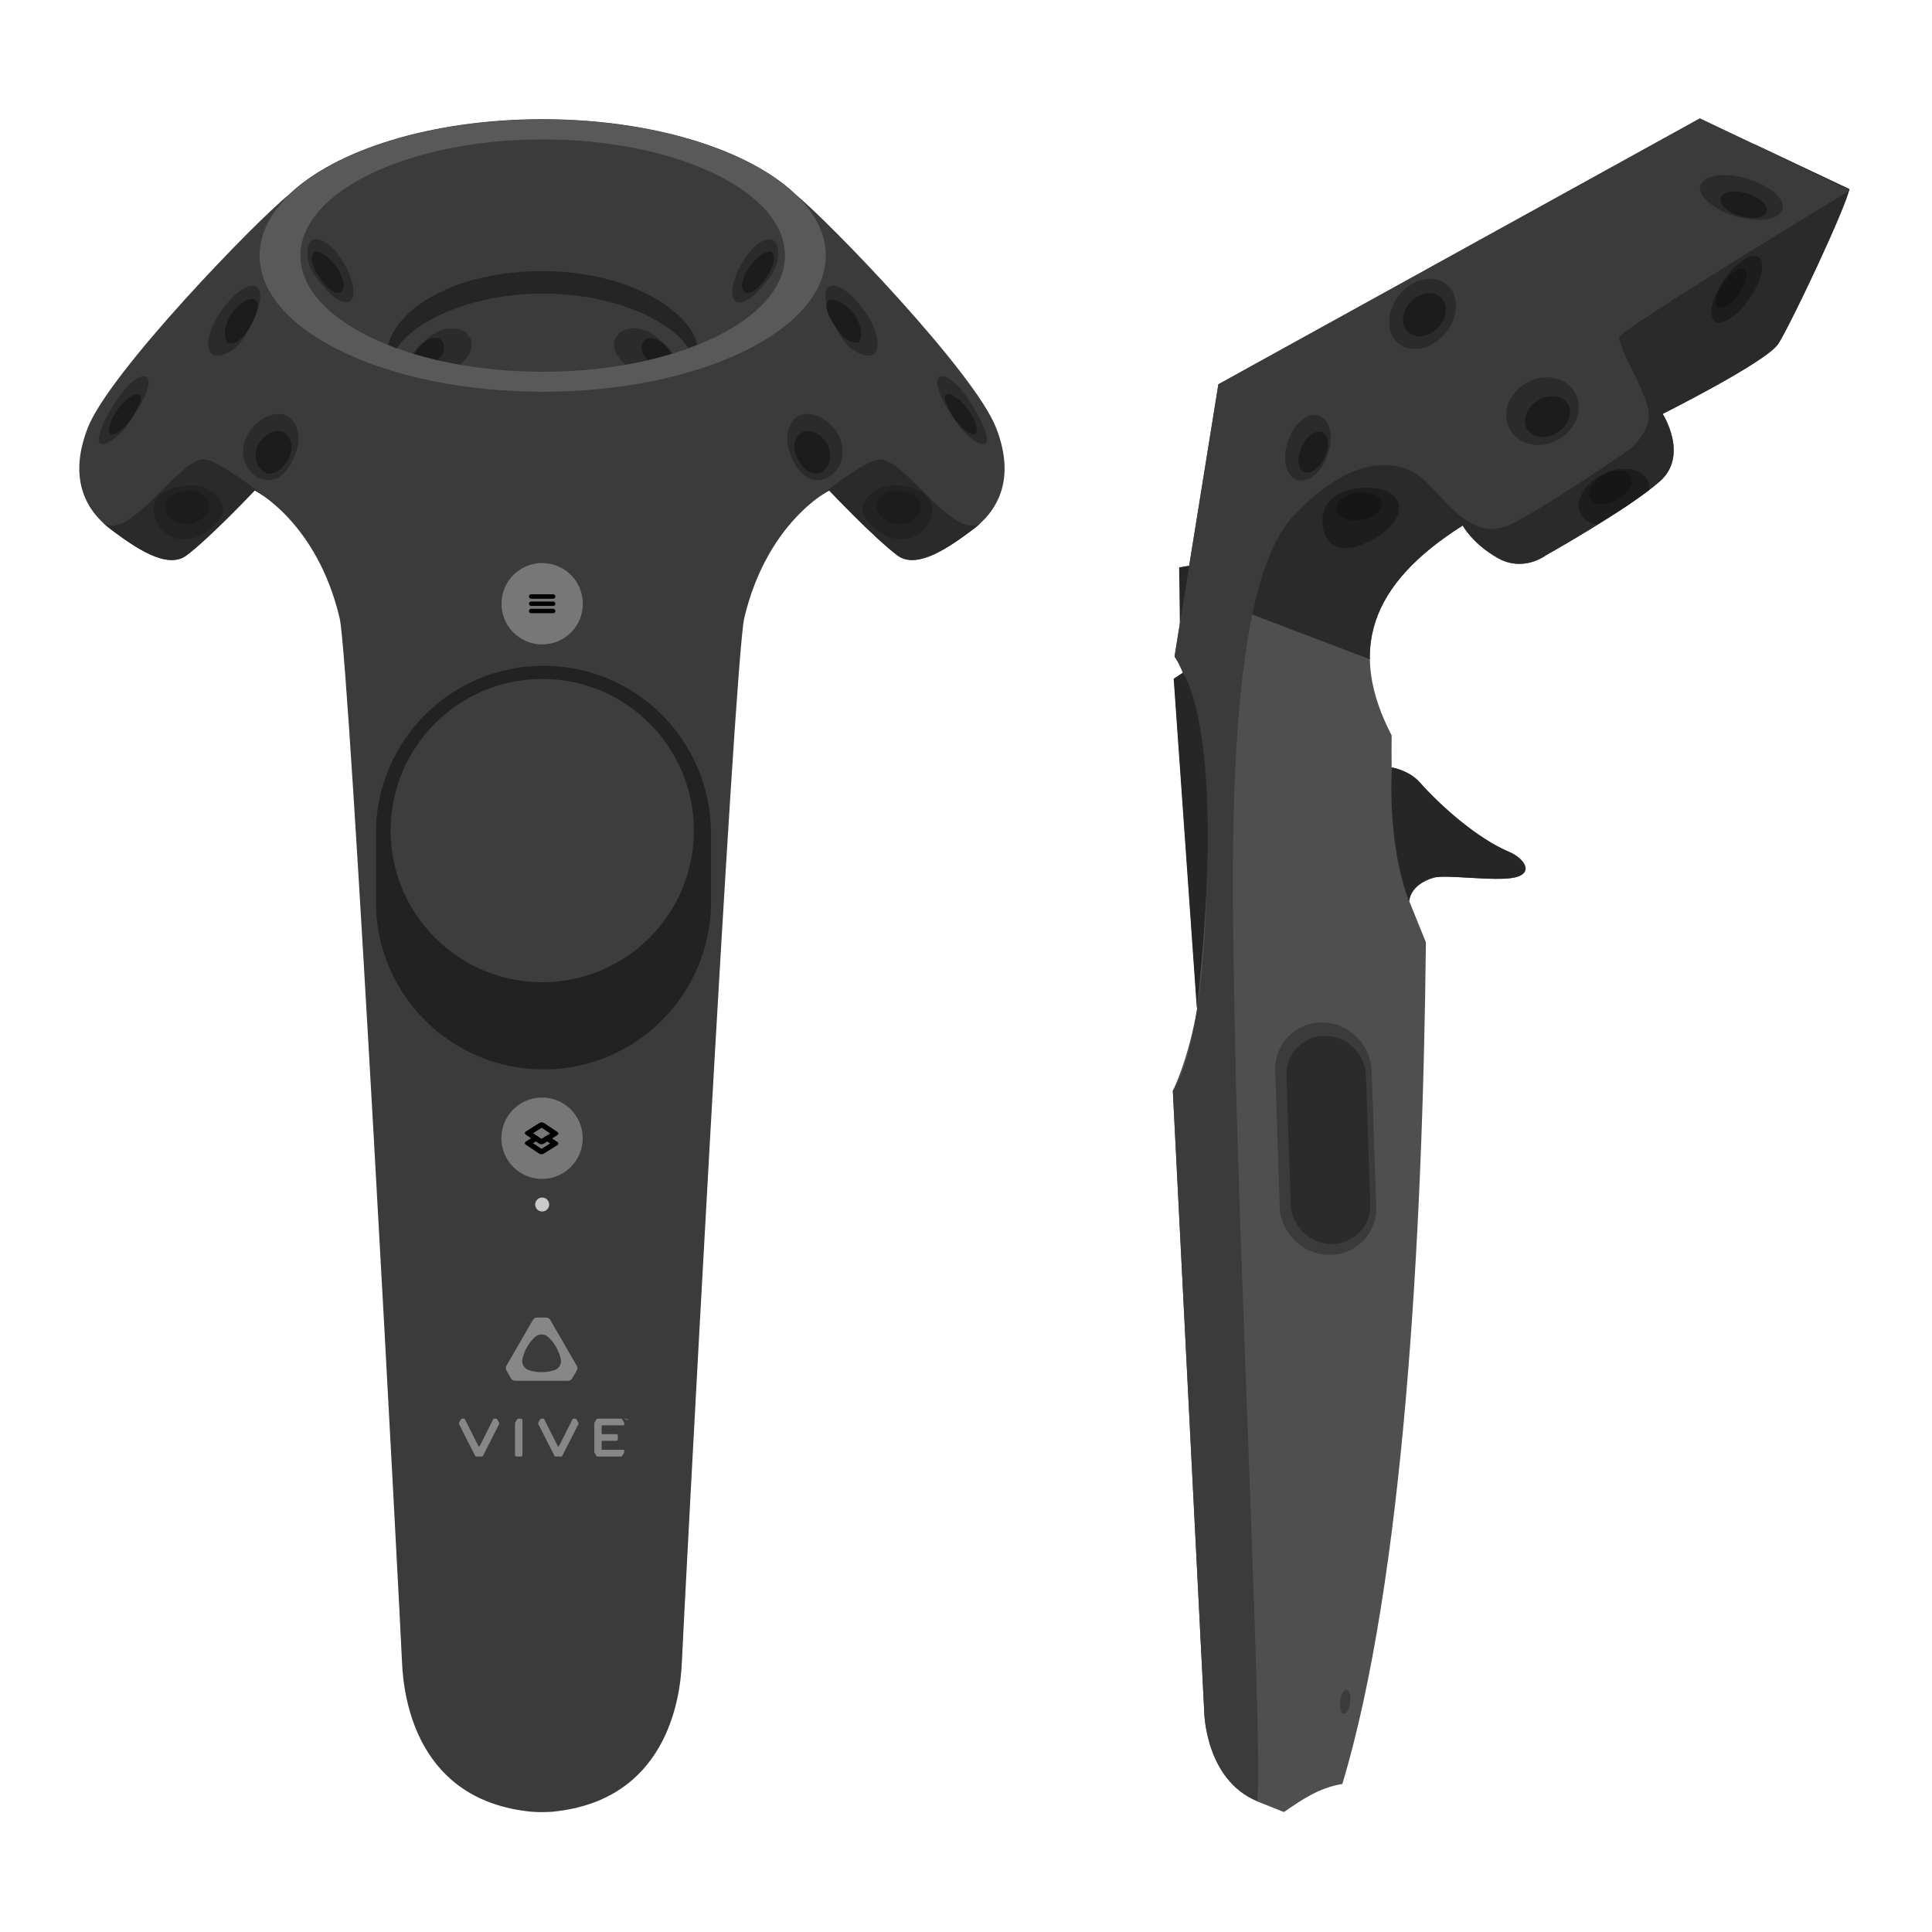 <?xml version="1.0" encoding="UTF-8" standalone="no"?>
<!DOCTYPE svg PUBLIC "-//W3C//DTD SVG 1.1//EN" "http://www.w3.org/Graphics/SVG/1.1/DTD/svg11.dtd">
<svg width="100%" height="100%" viewBox="0 0 800 800" version="1.1" xmlns="http://www.w3.org/2000/svg" xmlns:xlink="http://www.w3.org/1999/xlink" xml:space="preserve" xmlns:serif="http://www.serif.com/" style="fill-rule:evenodd;clip-rule:evenodd;stroke-linecap:round;stroke-linejoin:round;stroke-miterlimit:1.5;">
    <g id="BlackSolid" transform="matrix(1.194,0,0,1.194,17.91,36.962)">
        <g id="FrontView" transform="matrix(1.042,0,0,1.042,-810.191,-21.617)">
            <path d="M859.159,55.943C874.558,40.992 906.617,30.702 943.634,30.702C980.539,30.702 1012.51,40.929 1027.97,55.807C1038.76,64.466 1087.52,115.003 1094.68,133.455C1101.59,151.242 1094.48,161.619 1086.96,167.242C1079.26,173.005 1068.34,180.812 1061.77,175.858C1053.89,169.921 1039.1,154.264 1039.1,154.264C1039.1,154.264 1018.39,164.763 1010.84,196.786C1007.49,210.978 990.627,530.955 990.077,544.285C989.558,556.884 984.778,590.383 946.949,594.023C944.659,594.173 942.368,594.205 940.07,594.023C902.241,590.383 897.461,556.884 896.942,544.285C896.392,530.955 879.525,210.978 876.18,196.786C868.632,164.763 847.916,154.264 847.916,154.264C847.916,154.264 833.125,169.921 825.249,175.858C818.678,180.812 807.762,173.005 800.056,167.242C792.537,161.619 785.432,151.242 792.337,133.455C799.511,114.977 848.451,64.497 859.153,55.943L859.159,55.943Z" style="fill:rgb(59,59,59);"/>
            <clipPath id="_clip1">
                <path d="M859.159,55.943C874.558,40.992 906.617,30.702 943.634,30.702C980.539,30.702 1012.51,40.929 1027.97,55.807C1038.76,64.466 1087.52,115.003 1094.68,133.455C1101.59,151.242 1094.48,161.619 1086.96,167.242C1079.26,173.005 1068.34,180.812 1061.77,175.858C1053.89,169.921 1039.1,154.264 1039.1,154.264C1039.1,154.264 1018.39,164.763 1010.84,196.786C1007.49,210.978 990.627,530.955 990.077,544.285C989.558,556.884 984.778,590.383 946.949,594.023C944.659,594.173 942.368,594.205 940.07,594.023C902.241,590.383 897.461,556.884 896.942,544.285C896.392,530.955 879.525,210.978 876.18,196.786C868.632,164.763 847.916,154.264 847.916,154.264C847.916,154.264 833.125,169.921 825.249,175.858C818.678,180.812 807.762,173.005 800.056,167.242C792.537,161.619 785.432,151.242 792.337,133.455C799.511,114.977 848.451,64.497 859.153,55.943L859.159,55.943Z"/>
            </clipPath>
            <g clip-path="url(#_clip1)">
                <g transform="matrix(-0.442,0,0,0.442,1142.02,29.288)">
                    <path d="M118.638,307.197C97.78,369.324 180.303,355.752 180.303,355.752L242.245,288.981C242.245,288.981 204.255,257.978 193.373,259.384C173.672,261.929 138.88,320.818 118.638,307.197Z" style="fill:rgb(42,42,42);"/>
                </g>
                <g transform="matrix(0.442,0,0,0.442,745.001,29.288)">
                    <path d="M242.245,288.981C242.245,288.981 204.255,257.978 193.373,259.384C173.672,261.929 138.88,320.818 118.638,307.197C98.396,293.576 138.815,365.936 138.815,365.936C138.815,365.936 221.483,356.869 227.675,353.586C233.866,350.302 242.245,288.981 242.245,288.981Z" style="fill:rgb(42,42,42);"/>
                </g>
            </g>
            <g transform="matrix(0.409,-0.232,0.148,0.206,789.297,88.654)">
                <path d="M168.379,286.47C172.479,283.124 177.875,280.328 184.742,278.454C198.949,274.576 206.734,288.04 207.722,298.975C209.128,314.547 202.335,326.307 190.878,330.343C187.356,331.585 148.882,302.384 168.379,286.47Z" style="fill:rgb(43,43,43);"/>
            </g>
            <g transform="matrix(-0.409,-0.232,-0.148,0.206,1098.32,88.654)">
                <path d="M168.379,286.47C172.479,283.124 177.875,280.328 184.742,278.454C198.949,274.576 206.734,288.04 207.722,298.975C209.128,314.547 202.335,326.307 190.878,330.343C187.356,331.585 148.882,302.384 168.379,286.47Z" style="fill:rgb(43,43,43);"/>
            </g>
            <g transform="matrix(-0.247,-0.16,-0.169,0.115,1076.59,102.461)">
                <path d="M159.576,293.486C166.116,287.628 184.968,276.078 195.101,281.847C207.71,289.024 193.653,317.954 176.065,319.811C167.545,320.711 151.285,300.915 159.576,293.486Z" style="fill:rgb(28,28,28);"/>
            </g>
            <g transform="matrix(0.247,-0.16,0.169,0.115,811.025,102.461)">
                <path d="M159.576,293.486C166.116,287.628 184.968,276.078 195.101,281.847C207.71,289.024 193.653,317.954 176.065,319.811C167.545,320.711 151.285,300.915 159.576,293.486Z" style="fill:rgb(28,28,28);"/>
            </g>
            <g transform="matrix(1.131,0,0,1.131,-57.893,-651.073)">
                <path d="M885.636,602.884C931.615,602.884 968.944,620.836 968.944,642.948C968.944,665.06 931.615,683.012 885.636,683.012C839.657,683.012 802.328,665.06 802.328,642.948C802.328,620.836 839.657,602.884 885.636,602.884ZM885.636,608.762C924.984,608.762 956.929,624.08 956.929,642.948C956.929,661.815 924.984,677.133 885.636,677.133C846.289,677.133 814.343,661.815 814.343,642.948C814.343,624.08 846.289,608.762 885.636,608.762Z" style="fill:rgb(89,89,89);"/>
            </g>
            <g transform="matrix(0.442,0,0,0.442,745.001,29.288)">
                <g>
                    <path d="M183.354,278.85C197.668,278.022 208.852,287.893 209.058,296.956C209.238,304.928 193.497,321.397 176.947,319.409C155.001,316.773 142.661,281.201 183.354,278.85Z" style="fill:rgb(34,34,34);"/>
                    <g transform="matrix(0.685,0,0,0.685,57.242,91.628)">
                        <path d="M183.262,279.391C197.565,278.396 206.229,288.068 206.434,297.131C206.615,305.102 194.028,317.775 177.478,315.788C155.532,313.152 145.155,282.042 183.262,279.391Z" style="fill:rgb(28,28,28);"/>
                    </g>
                </g>
                <g transform="matrix(0.246,-0.969,-0.969,-0.246,490.179,500.827)">
                    <path d="M185.186,279.98C199.5,279.152 209.879,288.404 208.782,297.796C207.519,308.603 193.497,321.397 176.947,319.409C155.001,316.773 144.493,282.331 185.186,279.98Z" style="fill:rgb(43,43,43);"/>
                    <g transform="matrix(0.678,-0.102,0.102,0.678,25.804,113.541)">
                        <path d="M183.262,279.391C197.565,278.396 206.229,288.068 206.434,297.131C206.615,305.102 194.028,317.775 177.478,315.788C155.532,313.152 145.155,282.042 183.262,279.391Z" style="fill:rgb(28,28,28);"/>
                    </g>
                </g>
                <g transform="matrix(-0.731,0.938,-0.359,-0.28,375.632,134.387)">
                    <path d="M185.186,279.98C199.465,277.217 209.879,288.404 208.782,297.796C207.519,308.603 193.5,317.59 176.947,319.409C154.82,321.84 144.894,287.775 185.186,279.98Z" style="fill:rgb(43,43,43);"/>
                    <g transform="matrix(0.629,-0.095,0.109,0.725,37.857,96.15)">
                        <path d="M183.262,279.391C197.565,278.396 206.229,288.068 206.434,297.131C206.615,305.102 194.028,317.775 177.478,315.788C155.532,313.152 145.155,282.042 183.262,279.391Z" style="fill:rgb(28,28,28);"/>
                    </g>
                </g>
                <g transform="matrix(1,0,0,1,-9.503,10.821)">
                    <g transform="matrix(-0.731,0.938,-0.493,-0.384,508.498,88.405)">
                        <path d="M185.054,279.121C199.26,275.243 208.819,289.584 207.722,298.975C206.459,309.782 195.641,321.355 176.493,320.299C152.114,318.954 145.532,289.909 185.054,279.121Z" style="fill:rgb(43,43,43);"/>
                    </g>
                    <g transform="matrix(-0.38,0.646,-0.477,-0.104,443.059,56.889)">
                        <path d="M183.262,279.391C201.505,277.829 208.796,285.659 209.001,294.721C209.182,302.693 194.028,317.775 177.478,315.788C155.532,313.152 145.048,282.663 183.262,279.391Z" style="fill:rgb(28,28,28);"/>
                    </g>
                </g>
                <g transform="matrix(1,0,0,1,7.341,3.502)">
                    <g transform="matrix(-0.499,-0.94,0.475,-0.322,231.125,382.106)">
                        <path d="M185.054,279.121C199.26,275.243 208.819,289.584 207.722,298.975C206.459,309.782 195.641,321.355 176.493,320.299C152.114,318.954 145.532,289.909 185.054,279.121Z" style="fill:rgb(43,43,43);"/>
                    </g>
                    <g transform="matrix(-0.347,-0.569,0.271,-0.374,262.316,329.419)">
                        <path d="M183.705,281.445C201.949,279.883 208.796,285.659 209.001,294.721C209.182,302.693 193.529,314.387 175.941,316.244C142.8,319.743 145.492,284.717 183.705,281.445Z" style="fill:rgb(28,28,28);"/>
                    </g>
                </g>
                <g transform="matrix(-1,0,0,1,899.622,0)">
                    <path d="M183.354,278.85C197.668,278.022 208.852,287.893 209.058,296.956C209.238,304.928 193.497,321.397 176.947,319.409C155.001,316.773 142.661,281.201 183.354,278.85Z" style="fill:rgb(34,34,34);"/>
                    <g transform="matrix(0.685,0,0,0.685,57.242,91.628)">
                        <path d="M183.262,279.391C197.565,278.396 206.229,288.068 206.434,297.131C206.615,305.102 194.028,317.775 177.478,315.788C155.532,313.152 145.155,282.042 183.262,279.391Z" style="fill:rgb(28,28,28);"/>
                    </g>
                </g>
                <g transform="matrix(-0.246,-0.969,0.969,-0.246,409.443,500.827)">
                    <path d="M185.186,279.98C199.5,279.152 209.879,288.404 208.782,297.796C207.519,308.603 193.497,321.397 176.947,319.409C155.001,316.773 144.493,282.331 185.186,279.98Z" style="fill:rgb(43,43,43);"/>
                    <g transform="matrix(0.678,-0.102,0.102,0.678,25.804,113.541)">
                        <path d="M183.262,279.391C197.565,278.396 206.229,288.068 206.434,297.131C206.615,305.102 194.028,317.775 177.478,315.788C155.532,313.152 145.155,282.042 183.262,279.391Z" style="fill:rgb(28,28,28);"/>
                    </g>
                </g>
                <g transform="matrix(0.731,0.938,0.359,-0.28,523.991,134.387)">
                    <path d="M185.186,279.98C199.465,277.217 209.879,288.404 208.782,297.796C207.519,308.603 193.5,317.59 176.947,319.409C154.82,321.84 144.894,287.775 185.186,279.98Z" style="fill:rgb(43,43,43);"/>
                    <g transform="matrix(0.629,-0.095,0.109,0.725,37.857,96.15)">
                        <path d="M183.262,279.391C197.565,278.396 206.229,288.068 206.434,297.131C206.615,305.102 194.028,317.775 177.478,315.788C155.532,313.152 145.155,282.042 183.262,279.391Z" style="fill:rgb(28,28,28);"/>
                    </g>
                </g>
                <g transform="matrix(-1,0,0,1,909.126,10.821)">
                    <g transform="matrix(-0.731,0.938,-0.493,-0.384,508.498,88.405)">
                        <path d="M185.054,279.121C199.26,275.243 208.819,289.584 207.722,298.975C206.459,309.782 195.641,321.355 176.493,320.299C152.114,318.954 145.532,289.909 185.054,279.121Z" style="fill:rgb(43,43,43);"/>
                    </g>
                    <g transform="matrix(-0.426,0.617,-0.467,-0.138,448.937,72.176)">
                        <path d="M183.262,279.391C201.505,277.829 208.796,285.659 209.001,294.721C209.182,302.693 194.028,317.775 177.478,315.788C155.532,313.152 145.048,282.663 183.262,279.391Z" style="fill:rgb(28,28,28);"/>
                    </g>
                </g>
                <g transform="matrix(-1,0,0,1,892.281,3.502)">
                    <g transform="matrix(-0.499,-0.94,0.475,-0.322,231.125,382.106)">
                        <path d="M185.054,279.121C199.26,275.243 208.819,289.584 207.722,298.975C206.459,309.782 195.641,321.355 176.493,320.299C152.114,318.954 145.532,289.909 185.054,279.121Z" style="fill:rgb(43,43,43);"/>
                    </g>
                    <g transform="matrix(-0.347,-0.569,0.271,-0.374,262.316,329.419)">
                        <path d="M183.705,281.445C201.949,279.883 208.796,285.659 209.001,294.721C209.182,302.693 193.529,314.387 175.941,316.244C142.8,319.743 145.492,284.717 183.705,281.445Z" style="fill:rgb(28,28,28);"/>
                    </g>
                </g>
            </g>
            <g transform="matrix(1.131,0,0,1.131,-57.893,-651.073)">
                <path d="M842.644,670.302L840.16,669.183C843.241,657.908 860.537,647.522 885.636,647.522C910.735,647.522 928.838,659.01 931.112,669.183L928.465,670.115C922.691,661.388 905.562,654.13 885.636,654.13C865.711,654.13 848.418,661.575 842.644,670.302Z" style="fill:rgb(37,37,37);"/>
            </g>
            <g id="ViveLogo" transform="matrix(0.097,0,0,0.097,913.839,428.097)">
                <path d="M425.366,180.438L334.346,22.876C331.487,17.931 326.207,14.876 320.491,14.876L288.839,14.876C283.126,14.876 277.841,17.931 274.978,22.876L183.986,180.446C181.127,185.395 181.127,191.493 183.986,196.446L199.789,223.829C202.646,228.782 207.934,231.829 213.65,231.829L395.683,231.829C401.398,231.829 406.683,228.786 409.542,223.829L425.362,196.446C428.229,191.493 428.229,185.395 425.366,180.438M348.073,195.657C334.374,199.981 319.792,202.313 304.657,202.313C289.548,202.313 274.966,199.985 261.276,195.665C245.239,190.618 235.344,174.36 238.796,157.915C245.073,127.985 260.624,101.47 282.321,81.517C294.977,69.884 314.342,69.876 326.997,81.509C348.694,101.462 364.261,127.97 370.542,157.9C373.987,174.344 364.104,190.594 348.073,195.657" style="fill:rgb(135,135,135);fill-rule:nonzero;"/>
                <path d="M430.901,380.821L375.948,488.903C375.073,490.633 373.288,491.735 371.307,491.735L353.19,491.735C351.245,491.735 349.456,490.633 348.545,488.903L293.629,380.821C292.695,379.009 292.779,376.86 293.768,375.106L299.633,364.961C300.776,362.988 302.877,361.773 305.154,361.773L310.476,361.773C311.851,361.773 313.148,362.539 313.749,363.804L359.923,455.648C360.892,457.578 363.638,457.578 364.603,455.648L410.751,363.804C411.353,362.538 412.649,361.773 414.056,361.773L419.345,361.773C421.622,361.773 423.728,362.988 424.865,364.961L430.748,375.133C431.768,376.875 431.823,379.024 430.901,380.821" style="fill:rgb(135,135,135);fill-rule:nonzero;"/>
                <path d="M158.795,380.821L103.846,488.903C102.967,490.633 101.184,491.735 99.201,491.735L81.088,491.735C79.137,491.735 77.35,490.633 76.438,488.903L21.526,380.821C20.588,379.009 20.672,376.868 21.661,375.106L27.544,364.946C28.673,362.977 30.765,361.774 33.03,361.774L38.376,361.774C39.745,361.774 41.042,362.54 41.644,363.805L87.816,455.649C88.781,457.579 91.533,457.579 92.504,455.649L138.649,363.805C139.251,362.539 140.547,361.774 141.944,361.774L147.262,361.774C149.528,361.774 151.623,362.977 152.754,364.946L158.649,375.134C159.655,376.875 159.713,379.024 158.795,380.821" style="fill:rgb(135,135,135);fill-rule:nonzero;"/>
                <path d="M237.483,363.313C236.534,362.368 235.217,361.774 233.76,361.774L225.537,361.774C223.264,361.774 221.168,362.985 220.037,364.954L214.176,375.118C213.66,376.036 213.383,377.063 213.383,378.11L213.383,486.473C213.383,489.379 215.738,491.735 218.651,491.735L233.815,491.735C236.694,491.735 239.036,489.399 239.036,486.516L239.036,367.055C239.036,365.594 238.444,364.274 237.483,363.313" style="fill:rgb(135,135,135);fill-rule:nonzero;"/>
                <path d="M492.167,364.946C493.3,362.981 495.394,361.774 497.667,361.774L576.343,361.774C578.566,361.774 580.62,362.962 581.738,364.879L587.277,374.406C588.058,375.769 588.48,377.32 588.48,378.898L588.48,381.265C588.48,383.214 586.882,384.835 584.902,384.835L513.183,384.835C511.738,384.835 510.558,386.015 510.558,387.464L510.558,412.339C510.558,413.784 511.722,414.96 513.167,414.96L561.784,414.96C564.143,414.995 566.065,416.913 566.065,419.28L566.065,433.569C566.065,435.944 564.124,437.897 561.745,437.897L513.167,437.897C511.722,437.897 510.558,439.061 510.558,440.506L510.558,466.053C510.558,467.506 511.722,468.674 513.167,468.674L584.901,468.674C586.881,468.674 588.479,470.256 588.479,472.217L588.479,474.6C588.479,476.186 588.065,477.733 587.276,479.108L581.737,488.655C580.628,490.577 578.565,491.764 576.342,491.764L497.666,491.764C495.393,491.764 493.299,490.553 492.166,488.588L486.693,479.143C485.892,477.764 485.478,476.209 485.478,474.623L485.486,378.881C485.486,377.303 485.904,375.756 486.693,374.389L492.167,364.946Z" style="fill:rgb(135,135,135);fill-rule:nonzero;"/>
                <path d="M589.018,361.774L593.69,361.774L593.69,362.508L591.815,362.508L591.815,367.145L590.94,367.145L590.94,362.508L589.018,362.508L589.018,361.774ZM594.448,361.774L595.655,361.774L597.471,365.985L597.518,365.985L599.338,361.774L600.541,361.774L600.541,367.145L599.666,367.145L599.705,362.977L599.666,362.977L597.854,367.145L597.116,367.145L595.331,362.977L595.276,362.977L595.331,367.145L594.448,367.145L594.448,361.774Z" style="fill:rgb(135,135,135);fill-rule:nonzero;"/>
            </g>
            <g transform="matrix(0.442,0,0,0.442,745.001,29.288)">
                <g>
                    <g transform="matrix(1,0,0,1,-2.73,1.306)">
                        <circle cx="452.014" cy="366.762" r="30.634" style="fill:rgb(119,119,119);"/>
                    </g>
                    <g transform="matrix(1,0,0,1,-0.334,-0.722)">
                        <path d="M441.357,363.326L457.878,363.326" style="fill:none;stroke:black;stroke-width:3.33px;"/>
                        <g transform="matrix(1,0,0,1,0,5.464)">
                            <path d="M441.357,363.326L457.878,363.326" style="fill:none;stroke:black;stroke-width:3.33px;"/>
                        </g>
                        <g transform="matrix(1,0,0,1,0,10.928)">
                            <path d="M441.357,363.326L457.878,363.326" style="fill:none;stroke:black;stroke-width:3.33px;"/>
                        </g>
                    </g>
                </g>
                <g>
                    <g transform="matrix(1,0,0,1,-2.826,403.764)">
                        <circle cx="452.014" cy="366.762" r="30.634" style="fill:rgb(119,119,119);"/>
                    </g>
                    <g transform="matrix(0.172,0,0,0.172,371.543,757.371)">
                        <circle cx="452.014" cy="366.762" r="30.634" style="fill:rgb(201,201,201);"/>
                    </g>
                    <g>
                        <g transform="matrix(0.836,0.561,-0.852,0.536,727.238,104.571)">
                            <rect x="442.193" y="760.516" width="11.919" height="11.919" style="fill:none;stroke:black;stroke-width:4.3px;"/>
                        </g>
                        <g transform="matrix(0.836,0.561,-0.852,0.536,727.238,112.128)">
                            <path d="M442.193,765.798L442.193,772.435L454.112,772.435L454.112,760.516L447.224,760.516" style="fill:none;stroke:black;stroke-width:4.3px;"/>
                        </g>
                    </g>
                </g>
                <g transform="matrix(0.963,0,0,0.963,-282.332,10.852)">
                    <path d="M629.742,549.318C630.342,477.526 688.809,419.427 760.738,419.427C832.666,419.427 891.133,477.526 891.733,549.318L891.738,549.318L891.738,602.759C891.742,603.193 891.744,603.628 891.744,604.063C891.744,676.367 833.042,735.069 760.738,735.069C688.433,735.069 629.731,676.367 629.731,604.063C629.731,603.628 629.733,603.193 629.738,602.759L629.738,549.318L629.742,549.318Z" style="fill:rgb(34,34,34);"/>
                </g>
                <g transform="matrix(1.005,0,0,1.005,-10.356,-10.092)">
                    <circle cx="457.421" cy="546.237" r="113.599" style="fill:rgb(61,61,61);"/>
                </g>
            </g>
        </g>
        <g id="SideView" transform="matrix(0.46,0,0,0.46,-95.678,9.324)">
            <g transform="matrix(2.264,0,0,2.264,-1606.98,-80.928)">
                <path d="M1181.19,221.132C1180.33,218.99 1179.4,217.172 1178.39,215.73L1192.99,125.048L1353.33,36.519L1403.09,60.022C1401.96,66.109 1384.09,104.085 1379.49,111.489C1375.8,117.452 1340.94,134.896 1340.94,134.896C1340.94,134.896 1349.87,148.841 1339.87,157.476C1328.88,166.971 1301.96,182.047 1301.96,182.047C1301.96,182.047 1294.57,187.703 1286.06,182.916C1277.56,178.129 1274.35,172.072 1274.35,172.072C1243.09,191.854 1236.16,213.885 1250.68,241.956C1250.64,245.596 1250.64,249.163 1250.68,252.63C1251.94,252.875 1256.95,254.048 1260.1,257.604C1266.89,265.275 1279.05,276.172 1289.79,280.73C1295.02,282.948 1298.12,287.791 1291.76,289.269C1285.4,290.748 1268.73,288.151 1264.67,289.357C1256.58,291.758 1256.58,297.242 1256.58,297.242L1262.09,310.866C1261.02,410.489 1254.58,523.482 1234.28,591.117C1226.66,592.344 1220.72,596.373 1214.83,600.484L1205.93,596.938L1205.95,596.908C1188.44,589.634 1188.27,566.927 1188.27,566.927L1177.82,360.326C1183.7,347.707 1185.91,332.853 1185.91,332.853L1178.2,223.101L1181.19,221.132Z" style="fill:rgb(79,79,79);"/>
                <clipPath id="_clip2">
                    <path d="M1181.19,221.132C1180.33,218.99 1179.4,217.172 1178.39,215.73L1192.99,125.048L1353.33,36.519L1403.09,60.022C1401.96,66.109 1384.09,104.085 1379.49,111.489C1375.8,117.452 1340.94,134.896 1340.94,134.896C1340.94,134.896 1349.87,148.841 1339.87,157.476C1328.88,166.971 1301.96,182.047 1301.96,182.047C1301.96,182.047 1294.57,187.703 1286.06,182.916C1277.56,178.129 1274.35,172.072 1274.35,172.072C1243.09,191.854 1236.16,213.885 1250.68,241.956C1250.64,245.596 1250.64,249.163 1250.68,252.63C1251.94,252.875 1256.95,254.048 1260.1,257.604C1266.89,265.275 1279.05,276.172 1289.79,280.73C1295.02,282.948 1298.12,287.791 1291.76,289.269C1285.4,290.748 1268.73,288.151 1264.67,289.357C1256.58,291.758 1256.58,297.242 1256.58,297.242L1262.09,310.866C1261.02,410.489 1254.58,523.482 1234.28,591.117C1226.66,592.344 1220.72,596.373 1214.83,600.484L1205.93,596.938L1205.95,596.908C1188.44,589.634 1188.27,566.927 1188.27,566.927L1177.82,360.326C1183.7,347.707 1185.91,332.853 1185.91,332.853L1178.2,223.101L1181.19,221.132Z"/>
                </clipPath>
                <g clip-path="url(#_clip2)">
                    <g transform="matrix(1.131,0,0,1.131,-445.988,-735.92)">
                        <path d="M1501.3,845.068L1453.13,826.764L1469.52,791.584L1630.82,673.076C1657.65,697.166 1672.72,724.986 1615.3,775.805L1501.3,845.068Z" style="fill:rgb(36,36,36);fill-opacity:0.851;"/>
                    </g>
                    <g transform="matrix(0.688,-0.329,0.362,0.81,391.747,318.861)">
                        <path d="M1189.32,301.435C1186.4,299.724 1184.6,297.373 1184.6,294.78C1184.6,289.554 1191.93,285.31 1200.95,285.31C1209.97,285.31 1217.3,289.554 1217.3,294.78C1217.3,296.288 1216.69,297.714 1215.61,298.979" style="fill:rgb(29,29,29);"/>
                    </g>
                    <g transform="matrix(0.42,-0.216,0.205,0.458,758.739,283.739)">
                        <ellipse cx="1200.95" cy="294.78" rx="16.349" ry="9.47" style="fill:rgb(22,22,22);"/>
                    </g>
                </g>
            </g>
            <g transform="matrix(4.249,0,0,4.249,-2371.87,-67.173)">
                <path d="M808.895,109.375L811.027,95.475L808.712,95.87L808.895,109.375Z" style="fill:rgb(38,38,38);"/>
            </g>
            <g transform="matrix(1,0,0,1,0.198,-0.054)">
                <path d="M1569.86,55.988L1456.71,1.744L1093.74,202.158L1060.68,407.445C1094.27,455.53 1092.14,688.304 1059.38,734.783L1083.04,1202.49C1083.04,1202.49 1083.43,1253.89 1123.06,1270.36C1127.46,1235.72 1109.15,859.985 1106.28,694.986C1104.3,581.49 1096.18,359.338 1150.18,301.597C1194.27,254.462 1230.92,256.708 1250.37,275.837C1270.1,295.238 1287.11,321.94 1316.28,306.777C1345.45,291.613 1402.91,251.904 1402.91,251.904C1402.91,251.904 1421.96,237.671 1417.6,220.102C1413.24,202.533 1394.49,172.683 1396.03,166.554C1397.57,160.424 1569.86,55.988 1569.86,55.988Z" style="fill:rgb(59,59,59);"/>
            </g>
            <g>
                <g>
                    <path d="M1186.06,325.568C1198.23,327.277 1218.46,317.339 1226.54,305.576C1234.62,293.814 1229.01,283.515 1214.03,280.835C1199.06,278.156 1181.06,282.957 1175.07,293.84C1169.09,304.723 1173.17,323.76 1186.06,325.568Z" style="fill:rgb(29,29,29);"/>
                    <g transform="matrix(1.05,-0.145,0.155,1.08,-106.893,150.011)">
                        <ellipse cx="1200.95" cy="294.78" rx="16.349" ry="9.47" style="fill:rgb(22,22,22);"/>
                    </g>
                </g>
                <g>
                    <g transform="matrix(0.614,-1.435,1.467,0.838,-8.359,1726.29)">
                        <ellipse cx="1200.95" cy="294.78" rx="16.349" ry="9.47" style="fill:rgb(43,43,43);"/>
                    </g>
                    <g transform="matrix(0.452,-0.899,0.875,0.5,364.644,1185.54)">
                        <ellipse cx="1200.95" cy="294.78" rx="16.349" ry="9.47" style="fill:rgb(28,28,28);"/>
                    </g>
                </g>
                <g>
                    <g transform="matrix(1.851,0.644,-0.798,1.389,-499.425,-1121.56)">
                        <ellipse cx="1200.95" cy="294.78" rx="16.349" ry="9.47" style="fill:rgb(43,43,43);"/>
                    </g>
                    <g transform="matrix(1.038,0.377,-0.479,0.834,384.568,-631.843)">
                        <ellipse cx="1200.95" cy="294.78" rx="16.349" ry="9.47" style="fill:rgb(28,28,28);"/>
                    </g>
                </g>
                <g>
                    <g transform="matrix(1.553,-0.744,1.062,2.374,-839.847,416.121)">
                        <ellipse cx="1200.95" cy="294.78" rx="16.349" ry="9.47" style="fill:rgb(43,43,43);"/>
                    </g>
                    <g transform="matrix(0.979,-0.502,0.613,1.371,-14.333,425.264)">
                        <ellipse cx="1200.95" cy="294.78" rx="16.349" ry="9.47" style="fill:rgb(28,28,28);"/>
                    </g>
                </g>
                <g transform="matrix(1,0,0,1,0.335,1.88)">
                    <g transform="matrix(1.423,-0.945,1.016,2.273,-760.965,612.101)">
                        <ellipse cx="1200.95" cy="294.78" rx="16.349" ry="9.47" style="fill:rgb(43,43,43);"/>
                    </g>
                    <g transform="matrix(0.833,-0.719,0.919,1.188,-22.34,661.126)">
                        <ellipse cx="1200.95" cy="294.78" rx="16.349" ry="9.47" style="fill:rgb(28,28,28);"/>
                    </g>
                </g>
                <g>
                    <g transform="matrix(1.124,-1.335,0.585,1.309,-37.52,1347.94)">
                        <ellipse cx="1200.95" cy="294.78" rx="16.349" ry="9.47" style="fill:rgb(29,29,29);"/>
                    </g>
                    <g transform="matrix(0.648,-0.835,0.483,0.625,559.975,948.302)">
                        <ellipse cx="1200.95" cy="294.78" rx="16.349" ry="9.47" style="fill:rgb(22,22,22);"/>
                    </g>
                </g>
            </g>
            <path d="M1077.7,672.59C1101.17,463.285 1067.08,419.636 1067.08,419.636L1060.24,424.131L1077.7,672.59Z" style="fill:rgb(38,38,38);"/>
            <g transform="matrix(3.865,0.488,-0.488,3.865,-1908.35,-362.06)">
                <ellipse cx="839.025" cy="297.05" rx="0.985" ry="2.323" style="fill:rgb(59,59,59);"/>
            </g>
            <path d="M1237.68,591.972C1220.53,546.076 1224.8,491.017 1224.8,491.017C1224.8,491.017 1237.46,492.984 1245.66,502.24C1261.04,519.605 1288.56,544.274 1312.87,554.593C1324.7,559.613 1331.73,570.577 1317.33,573.924C1302.92,577.271 1265.19,571.392 1255.99,574.122C1237.68,579.559 1237.68,591.972 1237.68,591.972Z" style="fill:rgb(38,38,38);"/>
            <g transform="matrix(0.979,0,0.035,1.046,-1.072,-34.026)">
                <path d="M1210.79,720.56C1210.79,701.369 1194.14,685.788 1173.64,685.788C1153.13,685.788 1136.48,701.369 1136.48,720.56L1136.48,818.525C1136.48,837.716 1153.13,853.296 1173.64,853.296C1194.14,853.296 1210.79,837.716 1210.79,818.525L1210.79,720.56Z" style="fill:rgb(59,59,59);"/>
            </g>
            <g transform="matrix(0.807,0,0.031,0.937,205.879,50.804)">
                <path d="M1210.79,717.788C1210.79,700.127 1194.14,685.788 1173.64,685.788C1153.13,685.788 1136.48,700.127 1136.48,717.788L1136.48,821.296C1136.48,838.957 1153.13,853.296 1173.64,853.296C1194.14,853.296 1210.79,838.957 1210.79,821.296L1210.79,717.788Z" style="fill:rgb(43,43,43);"/>
            </g>
        </g>
    </g>
</svg>
